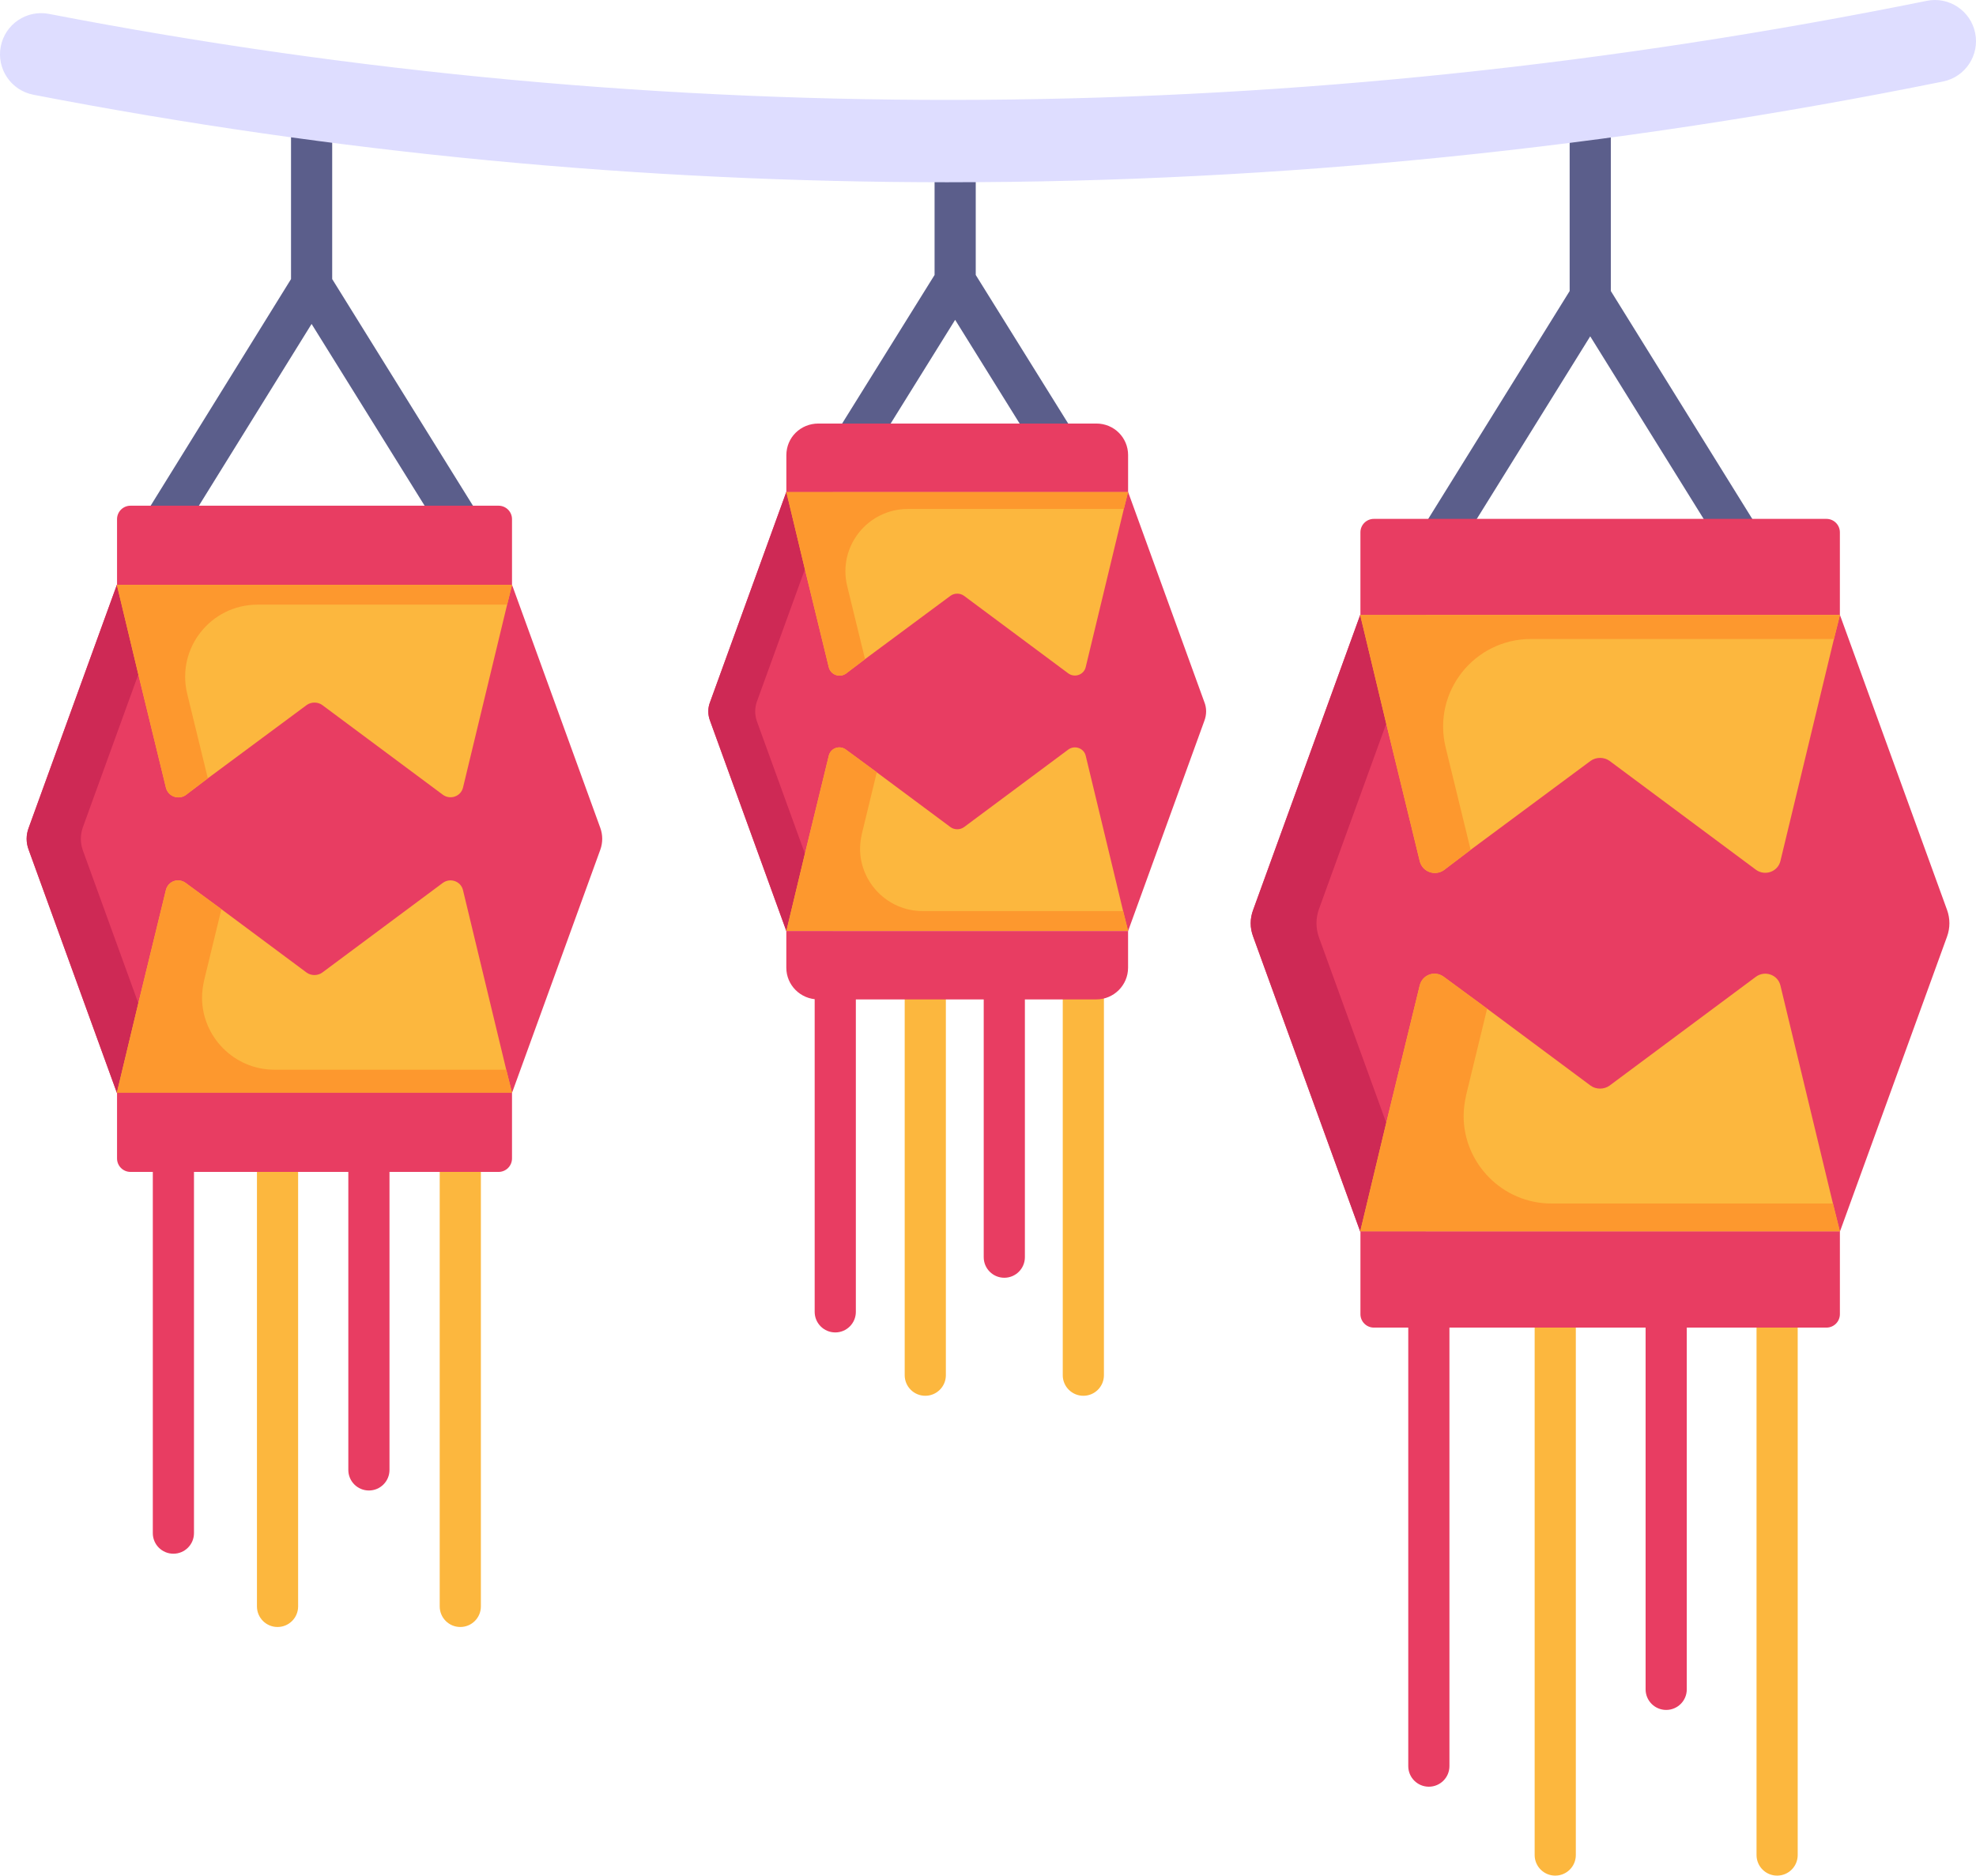 <svg xmlns="http://www.w3.org/2000/svg" width="1080" height="1025.36" viewBox="0 0 1080 1025.36"><g id="a"/><g id="b"><g id="c"><g id="d"><g><g><path d="M328.09 464.56l-48.22 132.83h-216L15.65 464.56c-1.41-3.87-1.41-8.12.0-11.99l48.22-132.83h216l48.22 132.83c1.41 3.87 1.41 8.12.0 11.99z" fill="#e83d62"/><path d="M45.2 464.64l48.15 132.75h-29.48L15.72 464.64c-1.58-4.05-1.58-8.1.0-12.15l48.15-132.75h29.48l-48.15 132.75c-1.35 4.05-1.35 8.1.0 12.15z" fill="#ce2955"/><path d="M94.77 849.38c-6.22.0-11.25-5.03-11.25-11.25V625.39c0-6.22 5.03-11.25 11.25-11.25s11.25 5.03 11.25 11.25v212.74c0 6.22-5.03 11.25-11.25 11.25z" fill="#e83d62"/><path d="M201.63 814.82c-6.22.0-11.25-5.03-11.25-11.25v-178.18c0-6.22 5.03-11.25 11.25-11.25s11.25 5.03 11.25 11.25v178.18c0 6.22-5.03 11.25-11.25 11.25z" fill="#e83d62"/><path d="M151.69 889.44c-6.22.0-11.25-5.03-11.25-11.25v-252.79c0-6.22 5.03-11.25 11.25-11.25s11.25 5.03 11.25 11.25v252.79c0 6.22-5.03 11.25-11.25 11.25z" fill="#fcb73e"/><path d="M251.58 889.44c-6.22.0-11.25-5.03-11.25-11.25v-252.79c0-6.22 5.03-11.25 11.25-11.25s11.25 5.03 11.25 11.25v252.79c0 6.22-5.03 11.25-11.25 11.25z" fill="#fcb73e"/><path d="M260.52 300.84c-1.8 1.35-3.83 1.8-5.85 1.8-3.82.0-7.43-1.8-9.67-5.4l-74.7-120.15-74.47 120.15c-2.25 3.6-5.85 5.4-9.67 5.4-2.03.0-4.05-.45-5.85-1.8-5.18-3.15-6.97-10.13-3.6-15.3l82.35-132.97V49.74c0-6.08 5.17-11.25 11.25-11.25s11.25 5.17 11.25 11.25v102.82l82.57 132.97c3.38 5.18 1.58 12.15-3.6 15.3z" fill="#5b5e8b"/><path d="M71.32 276.46h201.17c4.06.0 7.35 3.29 7.35 7.35v35.92H63.97v-35.92c0-4.06 3.29-7.35 7.35-7.35z" fill="#e83d62"/><path d="M279.87 319.74l-2.7 10.8-24.08 99.9c-1.12 4.95-6.97 6.98-11.02 4.05l-65.92-49.05c-2.48-1.8-6.08-1.8-8.55.0l-54 40.05-12.15 9.22c-4.05 2.7-9.67.68-10.8-4.28l-15.07-61.87-11.7-48.82h216z" fill="#fcb73e"/><path d="M279.87 319.74l-2.7 10.8H140.82c-25.65.0-44.55 23.85-38.48 48.83l11.25 46.12-12.15 9.22c-4.05 2.7-9.67.68-10.8-4.28l-15.07-61.87-11.7-48.82h216z" fill="#fd982e"/><path d="M279.87 597.39h-216l11.7-48.83 15.07-61.87c1.13-4.95 6.75-6.98 10.8-4.05l19.57 14.4 46.57 34.65c2.47 1.8 6.07 1.8 8.55.0l65.92-49.05c4.05-2.93 9.9-.9 11.02 4.05l23.62 98.1 3.15 12.6z" fill="#fcb73e"/><path d="M279.87 597.39h-216l11.7-48.83 15.07-61.87c1.13-4.95 6.75-6.98 10.8-4.05l19.57 14.4-9.45 38.92c-.68 3.15-1.13 6.3-1.13 9.45.0 21.15 17.33 39.37 39.6 39.37H276.7l3.15 12.6z" fill="#fd982e"/><path d="M71.32 597.39h201.17c4.06.0 7.35 3.29 7.35 7.35v35.92H63.97v-35.92c0-4.06 3.29-7.35 7.35-7.35z" transform="translate(343.81 1238.05) rotate(180)" fill="#e83d62"/></g><g><path d="M590.22 263.49c-1.8 1.12-3.82 1.8-5.85 1.8-3.82.0-7.43-2.03-9.45-5.4l-52.88-85.05-52.87 85.05c-2.02 3.37-5.63 5.4-9.45 5.4-2.03.0-4.05-.68-5.85-1.8-5.4-3.15-6.97-10.13-3.82-15.52l60.75-97.65V74.94c0-6.07 4.95-11.25 11.25-11.25s11.25 5.18 11.25 11.25v75.38l60.75 97.65c3.15 5.4 1.58 12.37-3.82 15.52z" fill="#5b5e8b"/><path d="M658.2 394.2l-41.64 114.79h-186.78l-41.64-114.79c-1.36-3.5-1.36-7.2.0-10.51l41.64-114.79h186.78l41.64 114.79c1.36 3.31 1.36 7 0 10.51z" fill="#e83d62"/><path d="M413.64 394.18l41.64 114.79h-25.49l-41.64-114.79c-1.36-3.5-1.36-7 0-10.51l41.64-114.79h25.49l-41.64 114.79c-1.17 3.5-1.17 7 0 10.51z" fill="#ce2955"/><path d="M456.52 728.41c-6.22.0-11.25-5.03-11.25-11.25V533.18c0-6.22 5.03-11.25 11.25-11.25s11.25 5.03 11.25 11.25v183.98c0 6.22-5.03 11.25-11.25 11.25z" fill="#e83d62"/><path d="M548.91 698.52c-6.22.0-11.25-5.03-11.25-11.25v-154.08c0-6.22 5.03-11.25 11.25-11.25s11.25 5.03 11.25 11.25v154.08c0 6.22-5.03 11.25-11.25 11.25z" fill="#e83d62"/><path d="M505.72 763.04c-6.22.0-11.25-5.03-11.25-11.25v-218.6c0-6.22 5.03-11.25 11.25-11.25s11.25 5.03 11.25 11.25v218.6c0 6.22-5.03 11.25-11.25 11.25z" fill="#fcb73e"/><path d="M592.11 763.04c-6.22.0-11.25-5.03-11.25-11.25v-218.6c0-6.22 5.03-11.25 11.25-11.25s11.25 5.03 11.25 11.25v218.6c0 6.22-5.03 11.25-11.25 11.25z" fill="#fcb73e"/><path d="M616.57 268.9l-2.33 9.34-20.82 86.39c-.97 4.28-6.03 6.03-9.53 3.5l-57.01-42.42c-2.14-1.56-5.25-1.56-7.39.0l-46.7 34.63-10.51 7.98c-3.5 2.33-8.37.58-9.34-3.7l-13.04-53.51-10.12-42.22h186.78z" fill="#fcb73e"/><path d="M616.57 268.88l-2.33 9.34h-117.91c-22.18.0-38.53 20.62-33.27 42.22l9.73 39.89-10.51 7.98c-3.5 2.33-8.37.58-9.34-3.7l-13.04-53.51-10.12-42.22h186.78z" fill="#fd982e"/><path d="M616.57 508.99h-186.78l10.12-42.22 13.04-53.51c.97-4.28 5.84-6.03 9.34-3.5l16.93 12.45 40.28 29.96c2.14 1.56 5.25 1.56 7.39.0l57.01-42.42c3.5-2.53 8.56-.78 9.53 3.5l20.43 84.83 2.72 10.9z" fill="#fcb73e"/><path d="M616.57 508.97h-186.78l10.12-42.22 13.04-53.51c.97-4.28 5.84-6.03 9.34-3.5l16.93 12.45-8.17 33.66c-.58 2.72-.97 5.45-.97 8.17.0 18.29 14.98 34.05 34.24 34.05h109.54l2.72 10.9z" fill="#fd982e"/><path d="M429.78 508.99h186.78v20.04c0 9.53-7.78 17.32-17.32 17.32h-151.96c-9.73.0-17.51-7.78-17.51-17.32v-20.04z" fill="#e83d62"/><path d="M616.57 248.86v20.04h-186.78v-20.04c0-9.73 7.78-17.32 17.51-17.32h151.96c9.53.0 17.32 7.59 17.32 17.32z" fill="#e83d62"/></g><g><path d="M969.49 324.02c-1.8 1.12-3.82 1.58-5.85 1.58-3.83.0-7.43-1.8-9.67-5.17l-84.82-136.57-84.82 136.57c-2.25 3.37-5.85 5.17-9.67 5.17-2.03.0-4.05-.45-5.85-1.58-5.4-3.38-6.97-10.13-3.6-15.52l92.7-149.4V43.44c0-6.3 4.95-11.25 11.25-11.25s11.25 4.95 11.25 11.25v115.65l92.7 149.4c3.38 5.4 1.8 12.15-3.6 15.52z" fill="#5b5e8b"/><path d="M1064.18 512l-58.54 161.24h-262.21l-58.54-161.24c-1.71-4.7-1.71-9.86.0-14.56l58.54-161.24h262.21l58.54 161.24c1.71 4.7 1.71 9.86.0 14.56z" fill="#e83d62"/><path d="M720.76 512.09l58.45 161.15h-35.78l-58.45-161.15c-1.91-4.92-1.91-9.83.0-14.75l58.45-161.15h35.78l-58.45 161.15c-1.64 4.92-1.64 9.83.0 14.75z" fill="#ce2955"/><path d="M780.95 976.75c-6.22.0-11.25-5.03-11.25-11.25V707.25c0-6.22 5.03-11.25 11.25-11.25s11.25 5.03 11.25 11.25V965.5c0 6.22-5.03 11.25-11.25 11.25z" fill="#e83d62"/><path d="M910.67 934.78c-6.22.0-11.25-5.03-11.25-11.25V707.24c0-6.22 5.03-11.25 11.25-11.25s11.25 5.03 11.25 11.25v216.29c0 6.22-5.03 11.25-11.25 11.25z" fill="#e83d62"/><path d="M850.03 1025.36c-6.22.0-11.25-5.03-11.25-11.25v-306.87c0-6.22 5.03-11.25 11.25-11.25s11.25 5.03 11.25 11.25v306.87c0 6.22-5.03 11.25-11.25 11.25z" fill="#fcb73e"/><path d="M971.3 1025.36c-6.22.0-11.25-5.03-11.25-11.25v-306.87c0-6.22 5.03-11.25 11.25-11.25s11.25 5.03 11.25 11.25v306.87c0 6.22-5.03 11.25-11.25 11.25z" fill="#fcb73e"/><path d="M750.9 283.66h247.35c4.06.0 7.35 3.29 7.35 7.35v45.18H743.55v-45.18c0-4.06 3.29-7.35 7.35-7.35z" fill="#e83d62"/><path d="M1005.64 336.2l-3.28 13.11-29.23 121.27c-1.37 6.01-8.47 8.47-13.38 4.92l-80.03-59.54c-3.01-2.18-7.38-2.18-10.38.0l-65.55 48.62-14.75 11.2c-4.92 3.28-11.74.82-13.11-5.19l-18.3-75.11-14.2-59.27h262.21z" fill="#fcb73e"/><path d="M1005.64 336.2l-3.28 13.11H836.84c-31.14.0-54.08 28.95-46.71 59.27l13.66 55.99-14.75 11.2c-4.92 3.28-11.74.82-13.11-5.19l-18.3-75.11-14.2-59.27h262.21z" fill="#fd982e"/><path d="M1005.64 673.24h-262.21l14.2-59.27 18.3-75.11c1.37-6.01 8.2-8.47 13.11-4.92l23.76 17.48 56.54 42.06c3 2.19 7.37 2.19 10.38.0l80.03-59.54c4.92-3.55 12.02-1.09 13.38 4.92l28.68 119.09 3.82 15.3z" fill="#fcb73e"/><path d="M1005.64 673.24h-262.21l14.2-59.27 18.3-75.11c1.37-6.01 8.2-8.47 13.11-4.92l23.76 17.48-11.47 47.25c-.82 3.82-1.37 7.65-1.37 11.47.0 25.67 21.03 47.8 48.07 47.8h153.77l3.82 15.3z" fill="#fd982e"/><path d="M750.9 673.24h247.35c4.06.0 7.35 3.29 7.35 7.35v45.18H743.55v-45.18c0-4.06 3.29-7.35 7.35-7.35z" transform="translate(1749.16 1399.01) rotate(180)" fill="#e83d62"/></g></g><path d="M518.58 99.64c-168.16.0-335.28-15.94-500.35-47.85C6.04 49.43-1.94 37.63.41 25.42 2.76 13.23 14.53 5.24 26.78 7.6 363.12 72.61 708.4 70.19 1053.04.46c12.13-2.5 24.05 5.39 26.51 17.59 2.47 12.17-5.41 24.05-17.59 26.51C880.6 81.28 699 99.63 518.58 99.63z" fill="#deddff"/></g></g></g></svg>